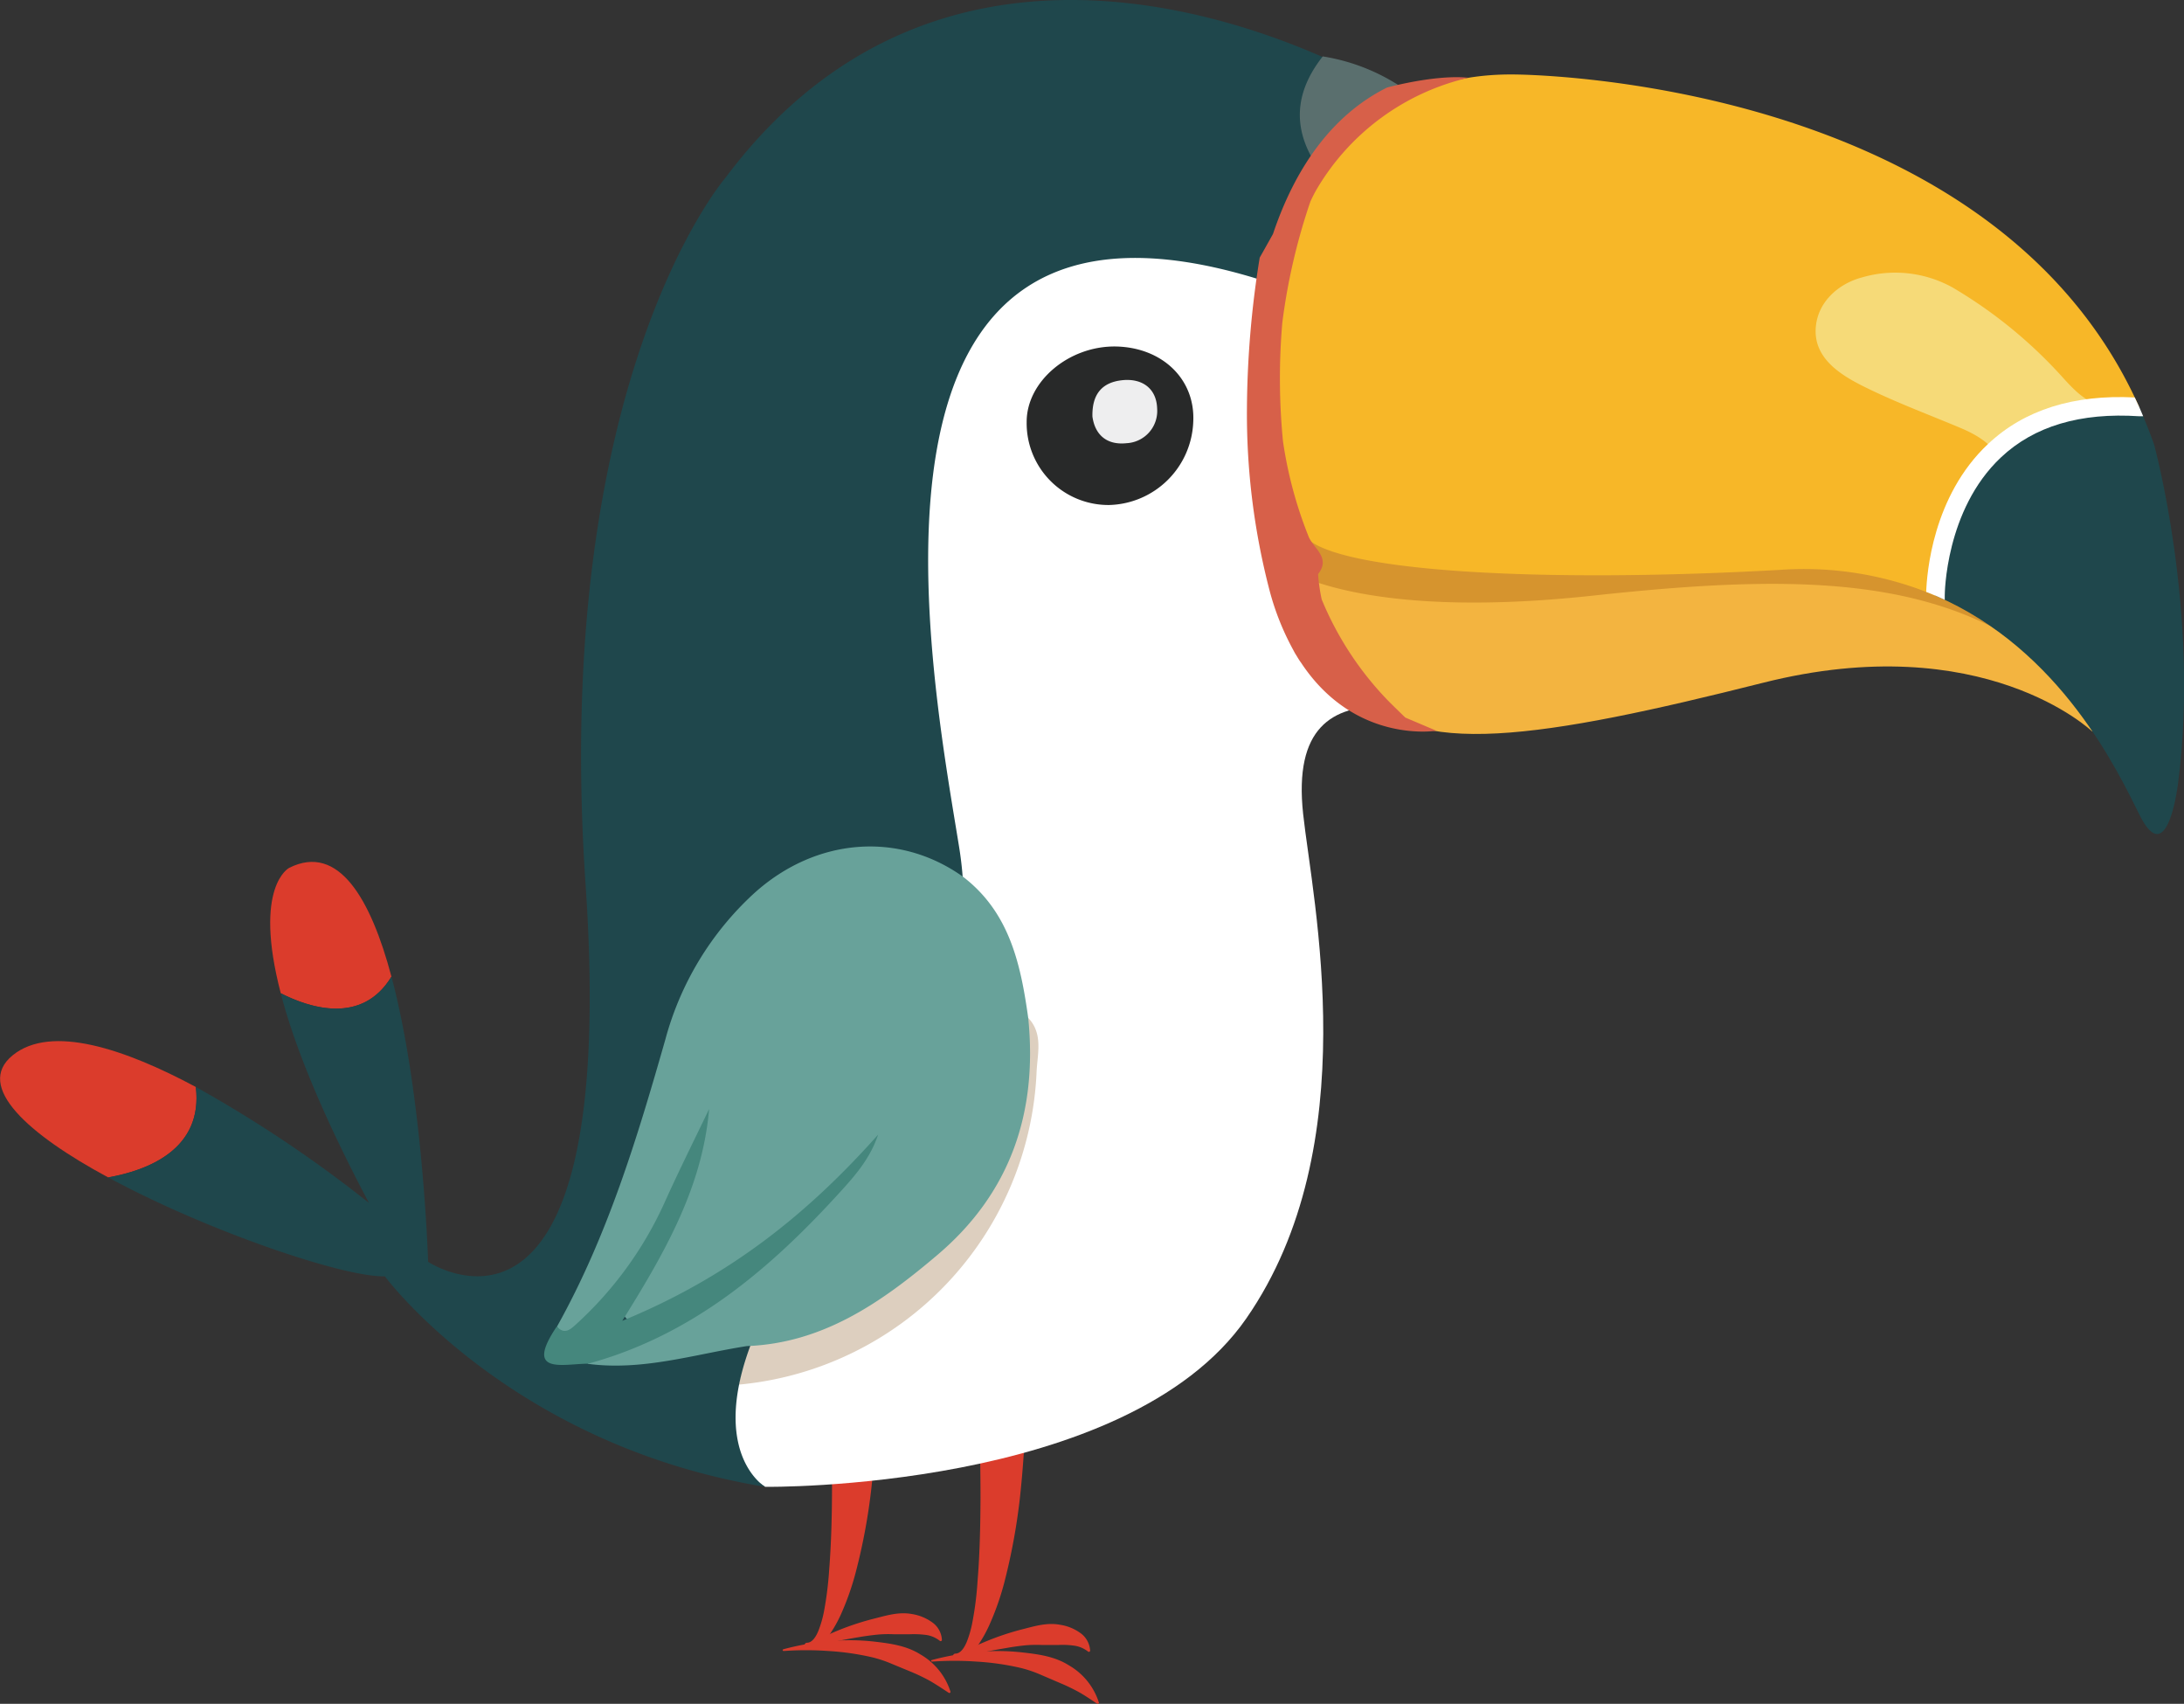 <svg id="Layer_1" data-name="Layer 1" xmlns="http://www.w3.org/2000/svg" viewBox="0 0 352 274.53"><rect x="0" y="0" width="352" height="274.53" fill="#333333" stroke="none"/><defs><style>.cls-1{fill:#db3c2c;}.cls-2{fill:#fff;}.cls-3{fill:#ddcfbf;}.cls-4{fill:#282929;}.cls-5{fill:#eeeeef;}.cls-6{fill:#1f474c;}.cls-7{fill:#68a29a;}.cls-8{fill:#45877d;}.cls-9{fill:#5a6f6e;}.cls-10{fill:#f3b440;}.cls-11{fill:#d6942e;}.cls-12{fill:#f7b728;}.cls-13{fill:#f6da78;}.cls-14{fill:#d76049;}</style></defs><path class="cls-1" d="M130.71,159.2c.94,2.16,1.78,4.33,2.5,6.52s1.4,4.39,2,6.59c1.23,4.41,2.22,8.84,3.07,13.29a196.65,196.65,0,0,1,3.15,26.92,169.44,169.44,0,0,1-.75,27.27,95.77,95.77,0,0,1-2.54,13.72,43.52,43.52,0,0,1-2.4,6.81,21,21,0,0,1-1.87,3.3,7.78,7.78,0,0,1-1.45,1.48,3.61,3.61,0,0,1-1,.53,2.22,2.22,0,0,1-1.14,0l-.09,0a.38.38,0,0,1-.28-.47.39.39,0,0,1,.37-.3c.85,0,1.48-1,1.87-2a17.16,17.16,0,0,0,.89-3.14,56,56,0,0,0,.82-6.61c.35-4.44.45-8.91.46-13.38,0-8.95-.35-17.9-.83-26.84S132.58,195,132,186.08l-1-13.4c-.32-4.47-.65-8.94-1-13.41a.39.39,0,0,1,.35-.42.41.41,0,0,1,.39.24Z" transform="translate(-0.22 -0.17)"/><path class="cls-1" d="M126.47,265.91a41.9,41.9,0,0,1,7.24-1.29,35.71,35.71,0,0,1,7.45.06c2.48.29,5.14.63,7.4,2.06a10.63,10.63,0,0,1,4.85,6,.16.16,0,0,1-.12.2.14.14,0,0,1-.14,0h0c-1.07-.71-2.05-1.35-3-1.91a32.2,32.2,0,0,0-3-1.45L144,268.28a20.24,20.24,0,0,0-3.27-1.09,42.6,42.6,0,0,0-7-1,50.89,50.89,0,0,0-7.2,0h0a.16.16,0,0,1-.17-.15A.17.17,0,0,1,126.47,265.91Z" transform="translate(-0.22 -0.17)"/><path class="cls-1" d="M130,265.39a57.88,57.88,0,0,1,5.34-2.53A43.29,43.29,0,0,1,141,261c1.94-.48,4-1.16,6.16-.77a7.58,7.58,0,0,1,3.17,1.25,3.7,3.7,0,0,1,1.7,2.94.17.17,0,0,1-.18.17.15.15,0,0,1-.11,0h0a4.56,4.56,0,0,0-2.37-1,15.37,15.37,0,0,0-2.47-.1c-.85,0-1.74,0-2.65,0a18.79,18.79,0,0,0-2.8.08c-.93.1-1.88.23-2.82.39s-1.89.32-2.84.51c-1.9.36-3.79.82-5.68,1.3a.15.15,0,0,1-.19-.11A.16.16,0,0,1,130,265.39Z" transform="translate(-0.22 -0.17)"/><path class="cls-1" d="M154.63,160.94q1.43,3.24,2.5,6.53c.75,2.18,1.4,4.38,2,6.58,1.22,4.41,2.22,8.84,3.07,13.29a200,200,0,0,1,3.15,26.92,169.41,169.41,0,0,1-.75,27.27,98.36,98.36,0,0,1-2.54,13.72,43.57,43.57,0,0,1-2.41,6.81,20.58,20.58,0,0,1-1.87,3.3,7.72,7.72,0,0,1-1.44,1.48,3.32,3.32,0,0,1-1,.54,2.21,2.21,0,0,1-1.14,0l-.09,0a.4.4,0,0,1-.28-.48.39.39,0,0,1,.37-.29c.86,0,1.48-1,1.88-2a17.47,17.47,0,0,0,.88-3.15,53.6,53.6,0,0,0,.82-6.6c.36-4.44.45-8.92.47-13.39,0-8.94-.36-17.89-.84-26.84s-.93-17.89-1.56-26.83l-1-13.4q-.48-6.71-1-13.4a.38.38,0,0,1,.35-.42.39.39,0,0,1,.39.23Z" transform="translate(-0.22 -0.17)"/><path class="cls-1" d="M150.39,267.65a43.06,43.06,0,0,1,7.24-1.29,35.71,35.71,0,0,1,7.45.07c2.48.28,5.14.63,7.4,2.06a10.64,10.64,0,0,1,4.85,6,.18.18,0,0,1-.12.21.22.22,0,0,1-.14,0h0c-1.07-.71-2-1.35-3-1.91a32.09,32.09,0,0,0-3-1.44L167.92,270a19.94,19.94,0,0,0-3.27-1.1,42.45,42.45,0,0,0-7-1,50.9,50.9,0,0,0-7.2,0h0a.16.16,0,0,1-.17-.15A.16.16,0,0,1,150.39,267.65Z" transform="translate(-0.22 -0.17)"/><path class="cls-1" d="M153.88,267.13a56.6,56.6,0,0,1,5.34-2.52,43.19,43.19,0,0,1,5.66-1.89c1.94-.48,4-1.16,6.16-.76a7.46,7.46,0,0,1,3.17,1.24,3.74,3.74,0,0,1,1.71,2.95.19.19,0,0,1-.19.17.18.18,0,0,1-.1,0h0a4.63,4.63,0,0,0-2.36-1,13.51,13.51,0,0,0-2.48-.1c-.85,0-1.73,0-2.65,0a20.08,20.08,0,0,0-2.79.07c-.94.1-1.88.23-2.83.4s-1.89.31-2.83.51c-1.91.35-3.79.82-5.68,1.3a.17.17,0,0,1-.2-.11A.16.16,0,0,1,153.88,267.13Z" transform="translate(-0.22 -0.17)"/><path class="cls-2" d="M123.54,239.74s58.18.76,77.54-27.12,10.68-67.35,9.17-81.29,4.67-17.49,13.2-17.38L206,31.44l-67.6,12S113.13,196,111.83,197.67s0,34.18,0,34.18Z" transform="translate(-0.22 -0.17)"/><path class="cls-3" d="M165.94,164.18c-.6,26.49-16,41.28-39.31,49.9a62.64,62.64,0,0,0-6,3c-.44,2.06-.89,4.13-1.34,6.19a52.92,52.92,0,0,0,48-50.41C167.43,169.93,168.37,166.74,165.94,164.18Z" transform="translate(-0.22 -0.17)"/><path class="cls-4" d="M180.13,56c-7.62-.15-14.47,5.63-14.44,12.18A13.18,13.18,0,0,0,179,81.54a13.93,13.93,0,0,0,13.54-13.42C192.88,61.31,187.61,56.18,180.13,56Z" transform="translate(-0.22 -0.17)"/><path class="cls-5" d="M176.29,67.3c.4,2.87,2.26,4.63,5.51,4.28A5.2,5.2,0,0,0,186.72,66c-.1-3.25-2.42-4.9-5.61-4.57S176.2,63.6,176.29,67.3Z" transform="translate(-0.22 -0.17)"/><path class="cls-1" d="M31.78,175.31c-11.38-6.1-23.3-10.15-29.51-5.11S4.87,183,17.65,189.88C23.93,188.77,33,185.41,31.78,175.31Z" transform="translate(-0.22 -0.17)"/><path class="cls-1" d="M63.31,157.53C60,145.07,54.81,136,46.84,140c0,0-5.88,2.91-1.37,20.2C50.05,162.55,58.55,165.37,63.31,157.53Z" transform="translate(-0.22 -0.17)"/><path class="cls-6" d="M117.13,28.83S89.05,61.3,94.6,142.7s-25.38,60.78-25.38,60.78-.82-26.91-5.91-45.95c-4.76,7.84-13.26,5-17.84,2.69C47.52,168.11,51.75,179,59.69,194a204.45,204.45,0,0,0-27.91-18.69c1.2,10.1-7.85,13.46-14.13,14.57,16,8.67,38.14,16.16,44.59,15.93,0,0,20.12,27.17,61.3,33.93,0,0-12.34-7.23,2.7-33.33s33.09-41.69,28.57-69.72S133.68,23.46,203.4,45.26l20-30.85S158-25.76,117.13,28.83Z" transform="translate(-0.22 -0.17)"/><path class="cls-7" d="M165.94,164.18c-1.21-8.64-3-17-10.52-22.75-10.34-7.37-23.77-6.3-33.7,2.71a49.31,49.31,0,0,0-14.26,23.5c-4.54,15.92-9.33,31.71-17.46,46.26,2.24,4.22,4.37,1,5.92-.41,6.17-5.41,10.15-12.42,13.5-19.79,1.35-3,2.44-6.06,3.56-8.49-2.83,7.21-6.06,14.87-11,21.69-1.2,1.66-2.49,3.67-1,5.49,1.81,2.16,4.23.87,6.26,0,9.35-4.13,17-10.58,24.24-17.65,2.16-2.11,4.32-4.22,5.14-5.11-6.6,6.67-14.44,14.64-24.26,20.34a49,49,0,0,1-11.55,5.38c-2.37.66-5.8.65-5.84,4.57,8.78,1.17,17.13-1.53,25.62-2.86,12.3-.46,21.72-7.07,30.6-14.59C163.09,192.44,167.48,179.41,165.94,164.18Z" transform="translate(-0.22 -0.17)"/><path class="cls-8" d="M95,219.9c16.88-4.59,29.5-15.38,40.93-28,2.38-2.62,4.6-5.27,5.82-8.91-11.09,12.46-23.69,22.8-41.24,30,7.24-11.56,12.94-21.84,14-34.13-2.45,5.12-5,10.21-7.32,15.38a59.74,59.74,0,0,1-14.1,19.29c-.95.88-1.91,1.73-3.13.37C84.63,221.8,91,219.9,95,219.9Z" transform="translate(-0.22 -0.17)"/><path class="cls-9" d="M213.76,28.66l1.32.28c2.54-6,8.2-9.22,12.08-14a32,32,0,0,0-13.75-5.68C208.24,15.82,208.63,22.28,213.76,28.66Z" transform="translate(-0.22 -0.17)"/><path class="cls-10" d="M337.39,118s-17.51-16.76-53-7.82-57.13,12.45-64.71,1.08S209.51,89.74,207.62,80c0,0,44.84,4.17,74.35,3.09s52.09,17.72,55.42,29C337.39,112,339.39,118.55,337.39,118Z" transform="translate(-0.22 -0.17)"/><path class="cls-11" d="M207.62,91.83s11.74,8.39,49.35,4.31,61.88-3,80.93,17.82c0,0-6.07-24.5-42.64-30.06a179.25,179.25,0,0,0-34.63-.8c-18.7,1.43-55.8-4.32-55.8-4.32S205.61,87.63,207.62,91.83Z" transform="translate(-0.22 -0.17)"/><path class="cls-12" d="M207.79,37.57c5.62-11.37,15-25.62,36.41-25.4,0,0,76.88,0,100.79,53.57-5.66,0-17,1-23.69,7.62-6.17,6.14-8.37,16.59-9.15,22.78a54.48,54.48,0,0,0-25-4.15c-38.45,2.16-70.94.28-76.35-5.14S202.17,48.93,207.79,37.57Z" transform="translate(-0.22 -0.17)"/><path class="cls-13" d="M322.81,74.54c5.45-4.29,11.94-6.44,18.28-8.91-3.72.31-6-2-8.25-4.46A75.19,75.19,0,0,0,314.9,46.48a19.07,19.07,0,0,0-14.58-1.61c-3.8,1-7.36,4.06-7.47,8.49s3.69,7,7.23,8.82c5.12,2.6,10.54,4.61,15.85,6.83C318.77,70.19,321.35,71.66,322.81,74.54Z" transform="translate(-0.22 -0.17)"/><path class="cls-6" d="M345,65.74c.87,2,1.68,4,2.4,6.06,0,0,7.39,26.92,3.9,54.3,0,0-1.63,14.62-6.23,5.41-3.43-6.85-12.58-26.63-32.91-35.37.78-6.19,3-16.64,9.15-22.78C328,66.71,339.33,65.77,345,65.74Z" transform="translate(-0.22 -0.17)"/><path class="cls-2" d="M345,67.24h.64c-.22-.5-.42-1-.64-1.5s-.48-1-.72-1.53c-9.85-.5-17.79,2-23.61,7.47-9,8.41-9.9,21-10,23.86.49.2,1,.39,1.49.6s1,.44,1.5.68v-.69c0-.14.05-13.8,9.07-22.27C328.06,68.84,335.52,66.61,345,67.24Z" transform="translate(-0.22 -0.17)"/><path class="cls-14" d="M237.83,12.8l.27,0Z" transform="translate(-0.22 -0.17)"/><path class="cls-14" d="M237.79,12.8h0Z" transform="translate(-0.22 -0.17)"/><path class="cls-14" d="M236.89,12.7l.68.07Z" transform="translate(-0.22 -0.17)"/><path class="cls-14" d="M237.57,12.77l.22,0Z" transform="translate(-0.22 -0.17)"/><path class="cls-14" d="M238.1,12.83l.4,0Z" transform="translate(-0.22 -0.17)"/><path class="cls-14" d="M238.5,12.87l.46.05Z" transform="translate(-0.22 -0.17)"/><path class="cls-14" d="M206.9,52.1a99,99,0,0,1,4.28-18.75c.08-.25.17-.5.26-.75.28-.61.58-1.2.88-1.74A38.46,38.46,0,0,1,236.89,12.7c-5.35-.56-13.13,1.58-13.13,1.58-9,4.49-14.87,13.15-18.37,23.59-.71,1.27-1.42,2.54-2.14,3.81a156.74,156.74,0,0,0-2.06,24.6,112.82,112.82,0,0,0,3.64,29,42.32,42.32,0,0,0,3.85,9.66c.06.13.13.24.19.36s.25.41.37.61.42.71.65,1c8.69,13.2,21.83,11,21.83,11l-5-2.12s-1.25-1.2-2.6-2.54a51.81,51.81,0,0,1-10.88-16.5,28.23,28.23,0,0,1-.58-4.08c2.07-2.65-.7-4.08-1.51-6A67,67,0,0,1,207,71.26,104.23,104.23,0,0,1,206.9,52.1Z" transform="translate(-0.22 -0.17)"/><path class="cls-14" d="M239.23,13c.05,0,.05,0,0,0Z" transform="translate(-0.22 -0.17)"/><path class="cls-14" d="M239,12.92l.27,0Z" transform="translate(-0.22 -0.17)"/></svg>